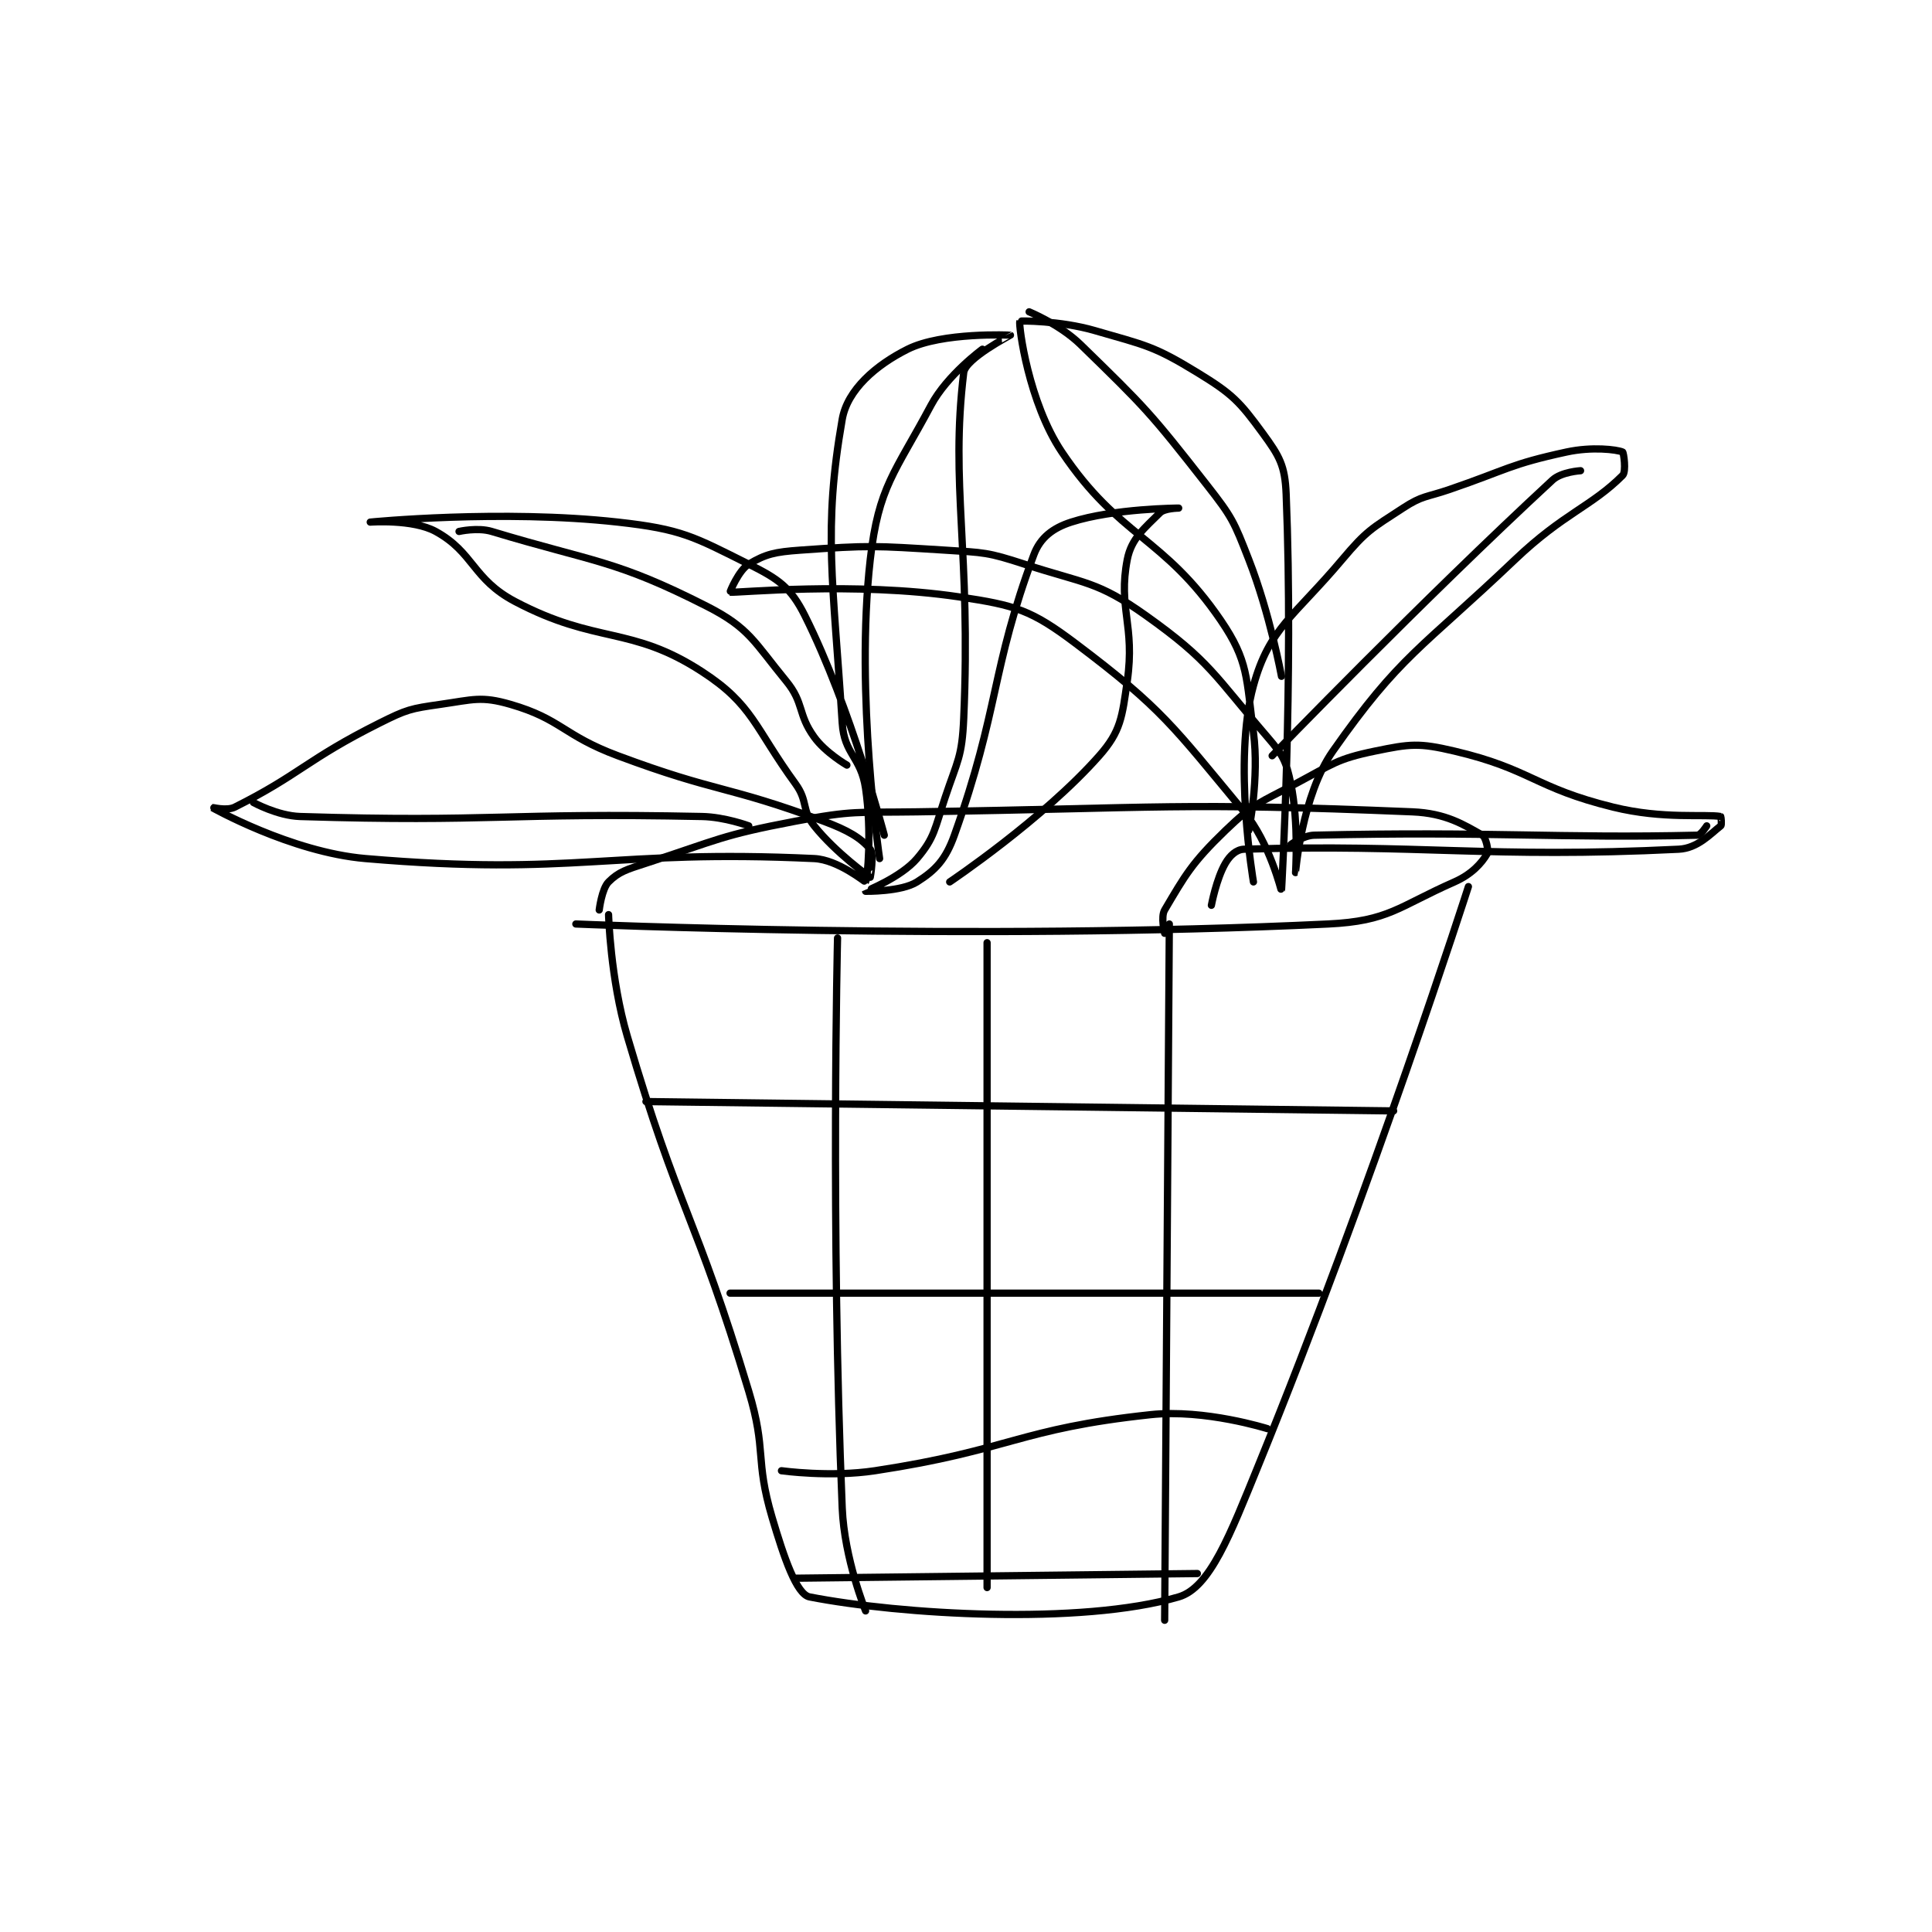 <?xml version="1.0" encoding="utf-8"?>
<!DOCTYPE svg PUBLIC "-//W3C//DTD SVG 1.1//EN" "http://www.w3.org/Graphics/SVG/1.1/DTD/svg11.dtd">
<svg viewBox="0 0 800 800" preserveAspectRatio="xMinYMin meet" xmlns="http://www.w3.org/2000/svg" version="1.1">
<g fill="none" stroke="black" stroke-linecap="round" stroke-linejoin="round" stroke-width="1.55">
<g transform="translate(87.52,129.119) scale(1.935) translate(-23,-11)">
<path id="0" d="M108 140 C108 140 108.379 153.688 112 166 C123.145 203.895 126.557 203.979 138 242 C141.891 254.929 139.257 256.33 143 269 C145.545 277.615 148.229 285.459 151 286 C170.337 289.778 209.002 292.125 230 286 C236.689 284.049 241.01 272.686 247 258 C271.41 198.156 292 134 292 134 "/>
<path id="1" d="M106 139 C106 139 106.543 134.457 108 133 C110.186 130.814 111.869 130.343 116 129 C131.513 123.958 132.046 123.026 148 120 C160.486 117.632 161.026 118.197 174 118 C226.832 117.2 229.771 115.924 280 118 C287.206 118.298 291.005 120.753 295 123 C295.729 123.41 296.393 126.346 296 127 C294.822 128.964 292.745 131.348 289 133 C276.978 138.304 274.991 141.378 262 142 C185.753 145.65 101 142 101 142 "/>
<path id="2" d="M246 133 C246 133 241.56 107.126 246 91 C249.408 78.625 254.748 76.175 265 64 C270.233 57.786 271.282 57.382 278 53 C282.199 50.261 282.925 50.74 288 49 C300.381 44.755 300.832 43.631 313 41 C318.463 39.819 323.722 40.468 325 41 C325.222 41.093 325.816 45.184 325 46 C318.306 52.694 312.417 54.087 302 64 C281.748 83.272 277.429 84.431 263 105 C256.327 114.512 255.008 130.994 255 131 C254.996 131.003 255.75 120.458 254 112 C252.995 107.141 252.358 105.899 249 102 C237.643 88.811 236.709 85.754 223 76 C212.579 68.585 210.036 69.244 197 65 C189.078 62.421 188.43 62.527 180 62 C164.794 61.05 163.883 60.937 149 62 C143.616 62.385 141.62 62.828 138 65 C135.851 66.29 133.92 70.988 134 71 C135.283 71.2 160.474 68.652 183 72 C195.139 73.805 198.45 74.798 208 82 C226.533 95.976 228.752 99.634 244 118 C249.471 124.59 251.997 135.02 252 135 C252.014 134.895 254.61 89.454 253 50 C252.75 43.868 251.573 41.889 248 37 C243.016 30.18 241.485 28.574 234 24 C224.62 18.268 222.962 18.173 212 15 C204.614 12.862 196.024 12.91 196 13 C195.732 13.997 197.871 30.39 205 41 C217.321 59.338 226.677 58.967 239 77 C244.988 85.763 244.454 89.408 246 101 C247.293 110.701 245 122 245 122 "/>
<path id="3" d="M167 123 C167 123 159.872 95.745 150 76 C146.976 69.952 144.375 68.187 138 65 C126.161 59.081 123.644 57.516 110 56 C85.064 53.229 57.001 56 57 56 C57 56 66.11 55.319 71 58 C79.171 62.481 78.882 68.201 88 73 C105.543 82.233 112.726 78.072 128 88 C138.93 95.104 139.177 99.869 148 112 C150.726 115.748 149.267 117.583 152 121 C156.615 126.769 163.814 131.923 164 132 C164.028 132.012 164.846 127.015 164 126 C161.979 123.575 159.231 121.937 154 120 C132.951 112.204 131.399 113.985 110 106 C98.217 101.603 97.927 98.163 87 95 C80.74 93.188 79.029 93.996 72 95 C65.641 95.909 64.846 96.077 59 99 C43.41 106.795 41.91 110.045 28 117 C26.261 117.869 22.999 116.999 23 117 C23.011 117.004 40.007 126.636 56 128 C101.24 131.858 108.301 125.958 152 128 C157.113 128.239 162.937 133.086 163 133 C163.41 132.441 164.357 122.226 163 113 C162 106.202 158.425 105.72 158 99 C156.069 68.488 153.866 57.623 158 34 C159.11 27.658 165.227 22.386 172 19 C179.403 15.299 193.956 15.982 194 16 C194.014 16.006 184.365 21.003 184 24 C181.066 48.059 185.58 62.047 184 98 C183.633 106.345 182.695 106.916 180 115 C177.795 121.614 177.784 123.548 174 128 C170.582 132.021 163 134.995 163 135 C163 135.001 170.628 135.13 174 133 C177.937 130.514 180.12 128.263 182 123 C191.659 95.954 189.817 87.611 199 63 C200.382 59.296 203.105 57.257 207 56 C216.102 53.064 230 53 230 53 C230 53 226.963 53.038 226 54 C222.727 57.273 219.881 59.471 219 64 C216.985 74.364 220.706 78.058 219 90 C217.894 97.743 217.631 100.76 213 106 C200.982 119.599 181 133 181 133 "/>
<path id="4" d="M227 144 C227 144 226.119 140.492 227 139 C231.351 131.637 232.79 128.953 240 122 C246.045 116.171 247.232 116.127 255 112 C262.923 107.791 263.808 106.687 272 105 C279.552 103.445 281.399 103.211 289 105 C305.466 108.874 306.126 112.855 323 117 C333.729 119.635 342.655 118.418 346 119 C346.05 119.009 346.267 120.792 346 121 C343.784 122.723 341.049 125.802 337 126 C296.265 127.997 281.629 124.836 244 126 C242.344 126.051 240.963 127.348 240 129 C238.058 132.329 237 138 237 138 "/>
<path id="5" d="M316 45 C316 45 311.906 45.238 310 47 C282.182 72.711 250 106 250 106 "/>
<path id="6" d="M198 11 C198 11 204.593 13.709 209 18 C222.905 31.539 223.89 32.527 236 48 C241.458 54.974 241.79 55.773 245 64 C249.563 75.693 252 89 252 89 "/>
<path id="7" d="M188 19 C188 19 180.467 24.5 177 31 C169.251 45.529 165.776 48.34 164 64 C160.715 92.968 166 128 166 128 "/>
<path id="8" d="M76 58 C76 58 79.968 57.085 83 58 C105.017 64.647 109.319 64.003 129 74 C138.136 78.641 139.095 81.594 146 90 C149.901 94.749 148.422 97.045 152 102 C154.422 105.354 159 108 159 108 "/>
<path id="9" d="M32 116 C32 116 37.168 118.849 42 119 C83.165 120.286 85.849 118.122 128 119 C132.922 119.103 138 121 138 121 "/>
<path id="10" d="M343 121 C343 121 341.745 122.982 341 123 C311.146 123.711 297.1 122.124 259 123 C256.656 123.054 254 125 254 125 "/>
<path id="11" d="M157 145 C157 145 155.52 207.483 158 267 C158.451 277.83 163 289 163 289 "/>
<path id="12" d="M189 146 L189 284 "/>
<path id="13" d="M228 142 L227 291 "/>
<path id="14" d="M116 180 L276 182 "/>
<path id="15" d="M134 221 L260 221 "/>
<path id="16" d="M145 259 C145 259 155.421 260.455 165 259 C194.132 254.575 195.694 250.033 224 247 C235.588 245.758 249 250 249 250 "/>
<path id="17" d="M148 282 L234 281 "/>
</g>
</g>
</svg>
